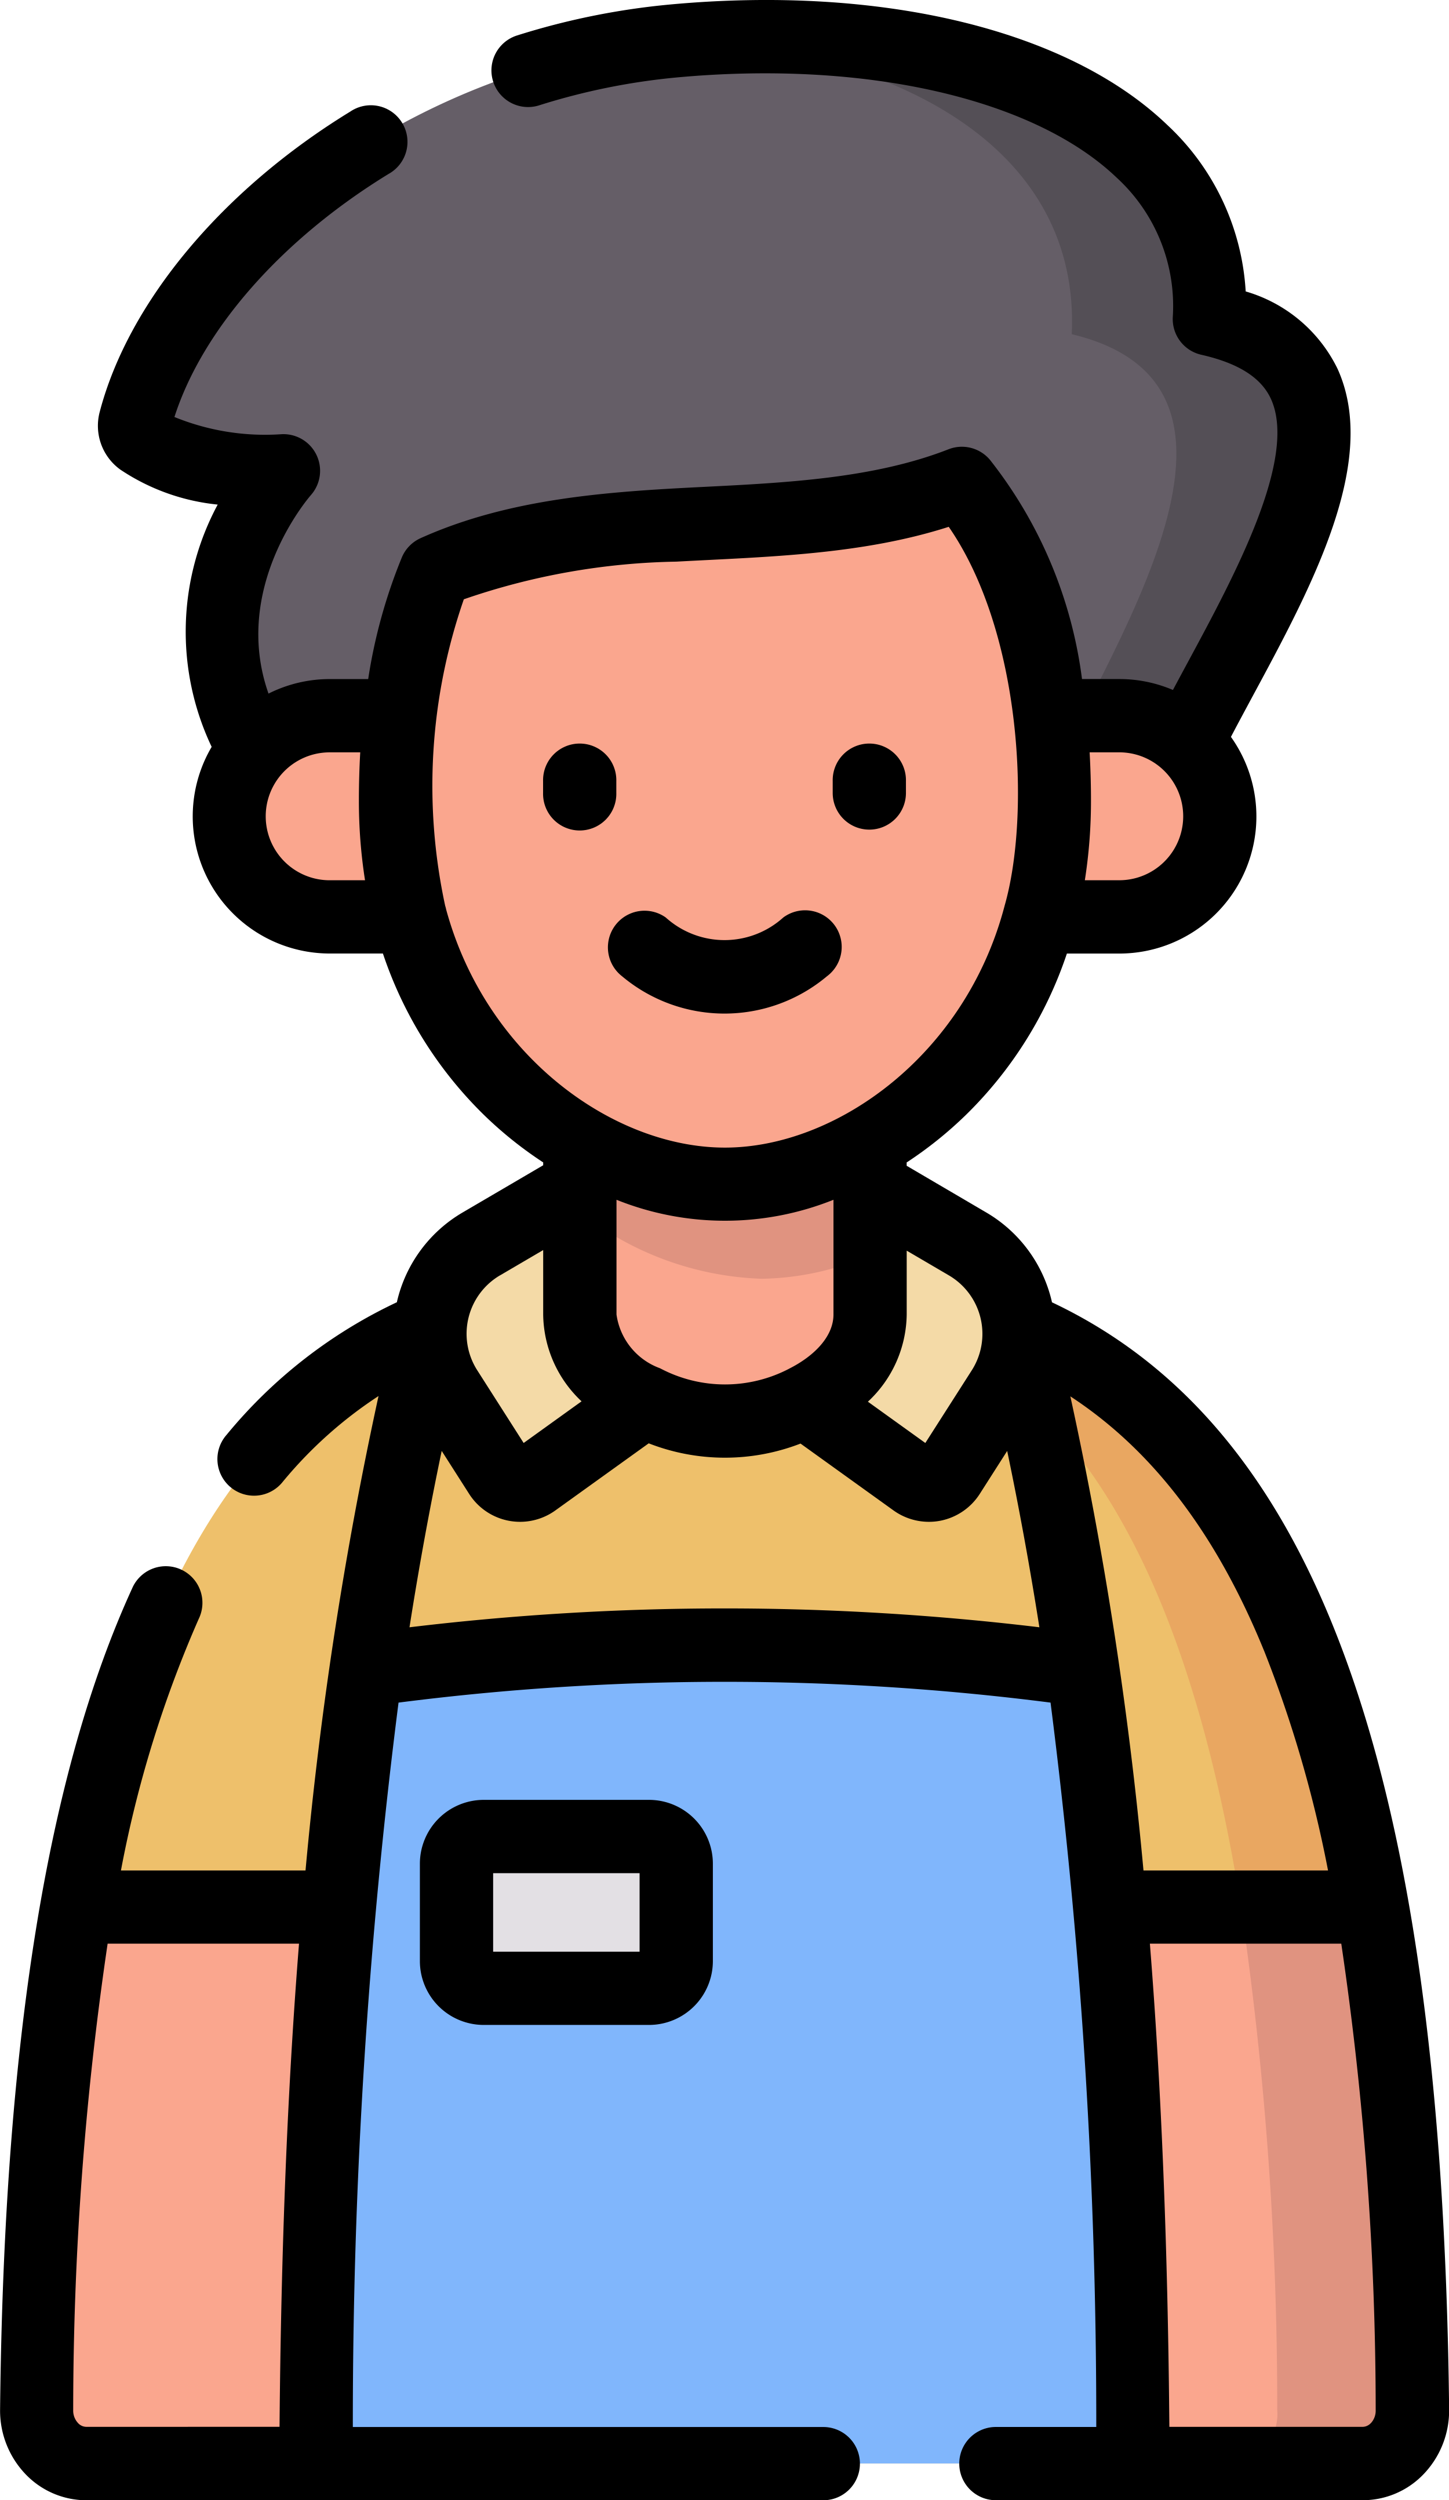 <svg id="_002-sales-assistant" data-name="002-sales-assistant" xmlns="http://www.w3.org/2000/svg" width="72.004" height="124.228" viewBox="0 0 72.004 124.228">
  <path id="Path_5273" data-name="Path 5273" d="M188.562,21.527c.525-10.742-13.1-15.073-26.653-13.815-13.27,1.231-24.475,10.267-26.732,18.89a.875.875,0,0,0,.336.932c2.552,1.855,7.039,1.534,7.039,1.534s-7.745,8.758,1.336,17.17h42.287c.169-4.994,15.269-21.789,2.387-24.711Z" transform="translate(-128.469 -5.68)" fill="#655e67"/>
  <path id="Path_5274" data-name="Path 5274" d="M275.271,21.53c.512-10.473-12.428-14.851-25.635-13.9,10.488.813,19.226,5.548,18.8,14.659,11.495,2.749.712,17.141-1.865,23.95h6.31C273.054,41.246,288.153,24.451,275.271,21.53Z" transform="translate(-215.178 -5.683)" fill="#544f56"/>
  <path id="Path_5275" data-name="Path 5275" d="M149.292,261.881c18.558,0,33.664,6.748,34.185,56.2a2.561,2.561,0,0,1-2.469,2.669H117.576a2.561,2.561,0,0,1-2.469-2.669c.52-49.449,15.626-56.2,34.185-56.2Z" transform="translate(-113.29 -198.34)" fill="#eec06b"/>
  <path id="Path_5276" data-name="Path 5276" d="M250.488,261.881q-.888,0-1.766.022c16,.453,28.78,8.3,29.234,56.175a2.465,2.465,0,0,1-2.226,2.669H282.2a2.561,2.561,0,0,0,2.469-2.669C284.152,268.629,269.047,261.881,250.488,261.881Z" transform="translate(-214.486 -198.34)" fill="#e9a761"/>
  <path id="Path_5277" data-name="Path 5277" d="M115.107,415.521a2.561,2.561,0,0,0,2.469,2.669h63.433a2.561,2.561,0,0,0,2.469-2.669,154.869,154.869,0,0,0-2-24.98h-64.37A154.836,154.836,0,0,0,115.107,415.521Z" transform="translate(-113.29 -295.783)" fill="#faa68e"/>
  <path id="Path_5278" data-name="Path 5278" d="M366.979,390.545v0h-6.52a171.3,171.3,0,0,1,1.8,24.98,2.465,2.465,0,0,1-2.226,2.669h6.473a2.353,2.353,0,0,0,1.5-.543,2.7,2.7,0,0,0,.973-2.127,157.148,157.148,0,0,0-2-24.976Z" transform="translate(-298.791 -295.783)" fill="#e09380"/>
  <path id="Path_5279" data-name="Path 5279" d="M212.926,377.524H172.319a284.334,284.334,0,0,1,2.488-39.44,128.773,128.773,0,0,1,35.631,0A284.292,284.292,0,0,1,212.926,377.524Z" transform="translate(-156.62 -255.117)" fill="#80b6fc"/>
  <path id="Path_5280" data-name="Path 5280" d="M222.381,243.435l-6.154-3.608H204.393l-6.154,3.608a5.19,5.19,0,0,0-1.75,7.269l2.67,4.185a1.18,1.18,0,0,0,1.683.323l7.928-5.7h3.08l7.928,5.7a1.18,1.18,0,0,0,1.683-.323l2.67-4.184a5.19,5.19,0,0,0-1.751-7.269Z" transform="translate(-174.308 -181.637)" fill="#f4daa7"/>
  <path id="Path_5281" data-name="Path 5281" d="M226.375,199v17.031c0,3.214,4,5.294,7.212,5.294s7.212-2.08,7.212-5.294V199Z" transform="translate(-197.561 -150.717)" fill="#faa68e"/>
  <path id="Path_5282" data-name="Path 5282" d="M226.375,210.946a15.435,15.435,0,0,0,9.036,3.311,13.915,13.915,0,0,0,5.388-1.181V199H226.375s0,6.527,0,11.945Z" transform="translate(-197.561 -150.717)" fill="#e09380"/>
  <path id="Path_5283" data-name="Path 5283" d="M198.78,146.554H159.545a5,5,0,1,0,0,10H198.78a5,5,0,1,0,0-10Z" transform="translate(-143.161 -110.995)" fill="#faa68e"/>
  <path id="Path_5284" data-name="Path 5284" d="M221.373,114.716c0,12.749-9.618,19.082-16.368,19.082s-16.368-6.333-16.368-19.082a29.344,29.344,0,0,1,1.985-11.362c3.614-1.625,7.849-2.094,11.873-2.31,4.818-.261,9.846-.34,14.28-2.072,2.848,3.424,4.6,8.6,4.6,15.743Z" transform="translate(-168.978 -74.959)" fill="#faa68e"/>
  <path id="Path_5285" data-name="Path 5285" d="M210.675,376.092H202.46a1.351,1.351,0,0,0-1.351,1.351v4.841a1.351,1.351,0,0,0,1.351,1.351h8.215a1.351,1.351,0,0,0,1.351-1.351v-4.841A1.351,1.351,0,0,0,210.675,376.092Z" transform="translate(-178.425 -284.84)" fill="#e3e0e4"/>
  <g id="Group_881" data-name="Group 881" transform="translate(0 0)">
    <path id="Path_5286" data-name="Path 5286" d="M173.8,80.643c-3.182-7.8-7.739-13.02-13.907-15.933-.006-.025-.01-.05-.016-.075a6.945,6.945,0,0,0-3.269-4.4l-3.936-2.309v-.166a19.635,19.635,0,0,0,2.956-2.373,20.148,20.148,0,0,0,5.006-8.006h2.6a6.812,6.812,0,0,0,5.552-10.766c.335-.642.7-1.316,1.077-2.019,2.955-5.478,6.3-11.686,4.221-16.27a7.356,7.356,0,0,0-4.565-3.845,12.274,12.274,0,0,0-3.9-8.276C160.693,1.481,151.446-.753,140.89.226a36.392,36.392,0,0,0-7.581,1.537,1.82,1.82,0,1,0,1.1,3.471,32.752,32.752,0,0,1,6.821-1.384c9.379-.869,17.764,1.039,21.882,4.981a8.651,8.651,0,0,1,2.784,6.933,1.82,1.82,0,0,0,1.415,1.863c1.849.419,2.982,1.14,3.465,2.2,1.336,2.94-1.812,8.776-4.11,13.037-.262.486-.516.958-.762,1.42a6.781,6.781,0,0,0-2.664-.543h-1.855a22.121,22.121,0,0,0-4.57-10.887,1.821,1.821,0,0,0-2.061-.531c-3.7,1.447-8.035,1.663-12.224,1.873-4.737.236-9.609.564-14.011,2.544a1.819,1.819,0,0,0-.932.956,26.4,26.4,0,0,0-1.673,6.046h-1.906a6.771,6.771,0,0,0-3.047.722c-1.846-5.226,1.932-9.664,2.108-9.866a1.821,1.821,0,0,0-1.49-3.021,11.91,11.91,0,0,1-5.293-.857c1.394-4.347,5.318-8.817,10.637-12.075a1.82,1.82,0,1,0-1.9-3.1c-6.373,3.9-11.027,9.483-12.45,14.922a2.684,2.684,0,0,0,1.026,2.868,10.576,10.576,0,0,0,4.837,1.737,13.343,13.343,0,0,0-.3,12.039A6.813,6.813,0,0,0,124,47.379h2.646a20.148,20.148,0,0,0,5.006,8.006,19.62,19.62,0,0,0,2.958,2.373V57.9l-3.984,2.335a6.948,6.948,0,0,0-3.271,4.4c-.006.024-.01.048-.016.072a24.38,24.38,0,0,0-8.463,6.589,1.82,1.82,0,1,0,2.794,2.331,21.225,21.225,0,0,1,4.758-4.26A193.027,193.027,0,0,0,122.8,92.94h-9.172a57.46,57.46,0,0,1,3.865-12.5,1.82,1.82,0,1,0-3.309-1.514c-4.224,9.234-6.371,22.578-6.562,40.8a4.571,4.571,0,0,0,1.3,3.248,4.182,4.182,0,0,0,2.988,1.26h36.662a1.82,1.82,0,0,0,0-3.639H125.151A282.147,282.147,0,0,1,127.422,84.6a127.5,127.5,0,0,1,32.4,0,282.127,282.127,0,0,1,2.272,35.993h-5.031a1.82,1.82,0,0,0,0,3.639h18.276a4.181,4.181,0,0,0,2.989-1.262,4.57,4.57,0,0,0,1.3-3.248C179.442,102.578,177.539,89.8,173.8,80.643Zm-3.369,1.375a60.905,60.905,0,0,1,3.18,10.922h-9.171a193.019,193.019,0,0,0-3.634-23.557c4.092,2.677,7.261,6.842,9.624,12.636ZM154.771,63.372a3.368,3.368,0,0,1,1.137,4.717L153.6,71.7l-2.854-2.052a6.013,6.013,0,0,0,1.928-4.335V62.143Zm-7.945,4.64a6.884,6.884,0,0,1-6.361,0l-.049-.025a3.331,3.331,0,0,1-2.163-2.672v-5.7a14.477,14.477,0,0,0,10.782,0v5.7c0,1.087-.941,2.055-2.2,2.691l-.009,0Zm16.41-30.63a3.178,3.178,0,0,1,0,6.356h-1.71a25.418,25.418,0,0,0,.305-3.977c0-.814-.025-1.605-.067-2.379ZM124,43.739a3.178,3.178,0,0,1,0-6.356h1.519q-.066,1.163-.067,2.379a25.42,25.42,0,0,0,.305,3.977Zm5.789,1.456a1.778,1.778,0,0,0-.05-.191,28.242,28.242,0,0,1,.928-15.226,34.006,34.006,0,0,1,10.56-1.871c4.521-.245,9.18-.334,13.536-1.73,3.64,5.261,4.071,14.333,2.774,18.837,0,.017-.009.034-.013.051-1.96,7.386-8.362,11.958-13.884,11.958-5.507,0-11.851-4.507-13.851-11.829Zm2.677,18.176,2.144-1.257v3.2a6.008,6.008,0,0,0,1.907,4.316L133.639,71.7l-2.307-3.615a3.368,3.368,0,0,1,1.138-4.718Zm-20.564,57.215a.567.567,0,0,1-.4-.181.909.909,0,0,1-.247-.65,158.857,158.857,0,0,1,1.711-23.178h9.511c-.581,7.286-.892,15.181-.968,24.008Zm16.065-39.731c.469-2.986,1-5.9,1.6-8.762l1.365,2.138a3,3,0,0,0,4.28.822l4.642-3.336a10.409,10.409,0,0,0,7.544.012l4.625,3.325a3.014,3.014,0,0,0,1.755.563,2.974,2.974,0,0,0,.563-.053,3.011,3.011,0,0,0,1.961-1.331l1.365-2.138c.6,2.866,1.13,5.776,1.6,8.762A131.15,131.15,0,0,0,127.971,80.857Zm47.765,39.551a.567.567,0,0,1-.4.181h-9.606c-.076-8.828-.387-16.723-.968-24.009h9.511a158.754,158.754,0,0,1,1.71,23.179A.911.911,0,0,1,175.736,120.407Z" transform="translate(-107.618 0)"/>
    <path id="Path_5287" data-name="Path 5287" d="M279.976,156.685a1.82,1.82,0,0,0,1.82-1.82v-.594a1.82,1.82,0,1,0-3.639,0v.594A1.82,1.82,0,0,0,279.976,156.685Z" transform="translate(-236.778 -115.462)"/>
    <path id="Path_5288" data-name="Path 5288" d="M222.485,154.271a1.82,1.82,0,1,0-3.639,0v.594a1.82,1.82,0,1,0,3.639,0Z" transform="translate(-191.859 -115.462)"/>
    <path id="Path_5289" data-name="Path 5289" d="M243.289,187.152a1.82,1.82,0,0,0-2.545-.378,4.357,4.357,0,0,1-5.84,0,1.82,1.82,0,0,0-2.168,2.923,7.917,7.917,0,0,0,10.175,0A1.82,1.82,0,0,0,243.289,187.152Z" transform="translate(-201.821 -141.185)"/>
    <path id="Path_5290" data-name="Path 5290" d="M196.783,368.6a3.175,3.175,0,0,0-3.171,3.171v4.841a3.175,3.175,0,0,0,3.171,3.171H205a3.175,3.175,0,0,0,3.171-3.171v-4.841A3.174,3.174,0,0,0,205,368.6Zm7.747,7.543h-7.278v-3.9h7.278Z" transform="translate(-172.747 -279.167)"/>
  </g>
</svg>
